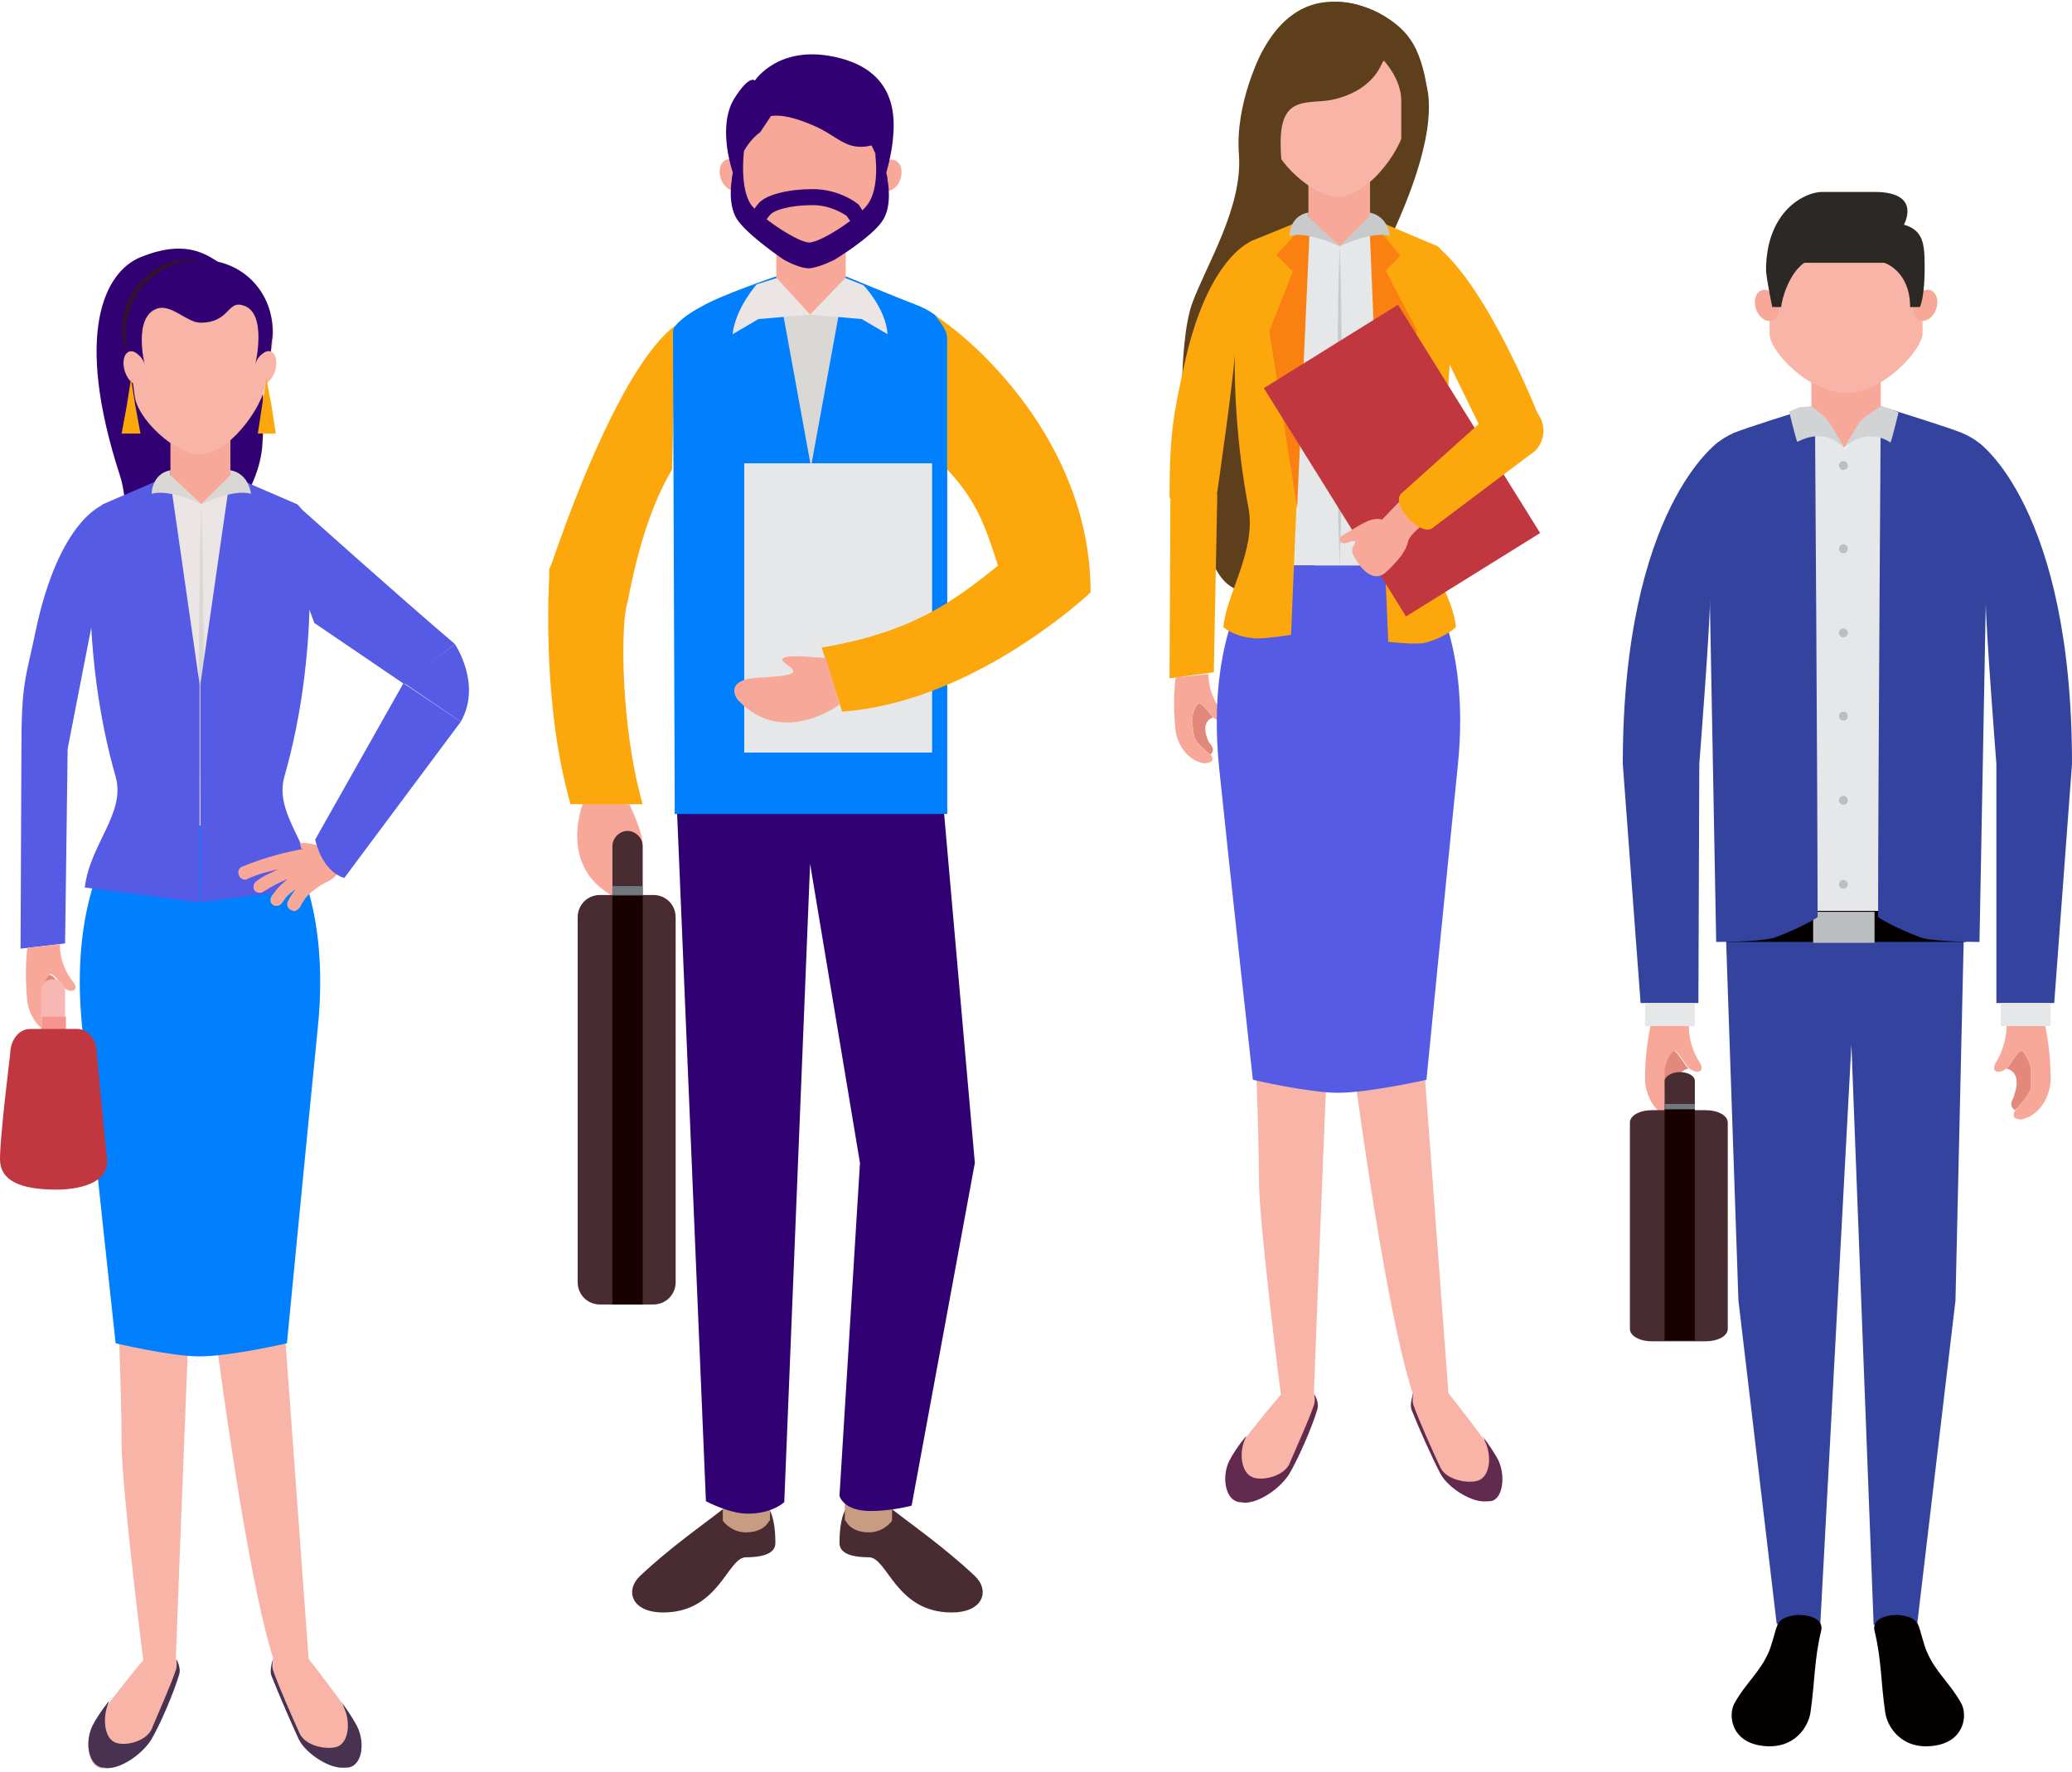 <svg width="408" height="349" viewBox="0 0 408 349" fill="none" xmlns="http://www.w3.org/2000/svg"><path d="M280.885 16.735c2.051 8.198-2.734 21.347-8.203 32.448-4.615 9.222 10.083 24.591-1.88 41.669-11.964 17.078-10.938 26.129-21.535 26.129-8.887 0-9.912-3.587-13.501-14.858-3.931-11.442-3.76-34.838-1.026-42.352 2.735-7.514 9.913-18.786 9.229-29.203-.854-10.246 4.444-20.151 4.444-20.151s7.52-13.833 20.167-9.052c10.767 3.928 11.109 10.588 12.305 15.37z" fill="#5E3F1C"/><path d="M246.875 47.304s-9.058 2.562-13.844 25.275c-1.88 8.88-2.734 12.467-2.734 25.446h9.229s3.76-25.617 3.76-30.399c.342-14.174 3.589-20.322 3.589-20.322z" fill="#FCA70C"/><path d="M239.013 132.378l-8.716 1.196.171-36.205h9.229l-.684 35.009z" fill="#FCA70C"/><path d="M238.329 148.602l-.341-.342c-1.709-1.366-2.735-2.391-2.906-3.586-.171-.854-.171-1.537-.342-2.562-.171-1.024.684-3.586 1.368-3.586.683 0 2.221 2.049 2.563 2.562 0 0 .171 0 .171.17-.854.342-2.393 1.366-.854 4.782.341.512 1.538 1.537.341 2.562z" fill="#E2877C"/><path d="M231.493 133.403s-.683 4.44 0 10.588c.342 2.391 2.222 5.806 5.64 6.319.342 0 1.368-.171 1.538-.513.171-.341.171-.854-.683-1.537-1.709-1.366-2.735-2.391-2.906-3.586-.171-.854-.171-1.537-.341-2.562-.171-1.024.683-3.586 1.367-3.586.683 0 2.222 2.049 2.563 2.562 1.368 1.366 3.248.683 2.051-.854-3.076-3.757-2.734-7.514-2.734-7.514l-6.495.683z" fill="#F7A898"/><path d="M283.791 49.354c-4.101-1.879-14.014-6.49-14.014-6.49h-12.135s-7.178 3.928-11.28 5.807c0 0-5.127 20.493-2.05 33.3 2.905 12.468 3.93 29.374 3.93 29.374h30.593s-.684-17.077 3.247-29.031c5.469-16.224 1.709-32.96 1.709-32.96z" fill="#E6E7E8"/><path d="M269.777 42.864l-5.982 5.636-6.153-5.636V32.79h12.135v10.075z" fill="#F7A898"/><path d="M276.442 25.787c-1.026 4.44-7.349 12.979-12.989 12.979-4.786 0-12.647-7.002-12.989-11.784 0 0-1.197-8.368-1.367-11.1-.513-8.197 7.178-15.028 14.356-15.028s15.211 6.66 14.698 15.028c-.171 2.903-1.026 7.172-1.709 9.905z" fill="#F8B4A7"/><path d="M271.315 42.01s4.614-9.051 4.614-12.125V19.809c0-4.27-3.418-7.855-3.418-7.855-.513 0-1.196 5.294-9.4 7.514-4.956 1.366-10.938-1.366-10.938 8.538 0 4.611.684 9.905 3.076 13.492 0 0-9.741-5.465-9.741-21.518.17-4.099 4.614-19.64 16.919-19.64 8.888 0 18.629 5.978 18.629 19.81 0 7.857-2.905 19.64-9.741 21.86z" fill="#5E3F1C"/><path d="M279.86 202.368l5.298 71.213c.171 1.879-.683 3.074-2.221 3.586-1.368.513-3.76-.341-4.444-1.878-4.444-12.637-9.742-47.305-12.989-72.921h14.356zM261.573 202.709s-2.051 49.696-2.905 72.922c0 2.049-4.102 4.952-6.324 0 0 0-4.443-34.497-4.443-43.377 0-9.393-.855-29.545-.855-29.545h14.527z" fill="#F8B4A7"/><path d="M279.006 111.345h-30.764c-1.367 1.537-10.767 13.491-8.203 39.62 2.393 23.226 6.665 61.65 6.665 61.65s10.938 2.562 16.749 2.562c6.153 0 17.433-2.562 17.433-2.562s3.76-38.254 6.152-61.65c2.735-26.129-6.836-38.083-8.032-39.62z" fill="#555BE4"/><path d="M258.838 274.437s.171 1.537 0 2.391c-1.196 3.415-4.614 11.271-6.494 14.345-1.367 2.22-6.665 5.465-9.058 4.44-2.051-.854-2.564-4.782-1.196-7.855 1.538-3.074 10.254-13.321 10.254-13.321h6.494z" fill="#F8B4A7"/><path d="M258.839 274.606c0 .342.17 1.537-.171 2.221-.855 2.561-3.248 7.855-4.786 11.442-1.196 2.561-5.64 3.415-7.349 2.561-2.051-.854-2.734-4.782-1.196-7.856v-.17c-1.538 1.878-2.735 3.757-3.247 4.781-1.539 3.074-.855 7.173 1.367 8.027.342.171.513.171.854.171 2.564.683 7.179-2.05 9.4-5.294 1.88-3.074 4.615-9.393 5.64-12.809.513-1.537-.512-3.074-.512-3.074z" fill="#622A4E"/><path d="M278.151 274.266s-.171 1.537 0 2.391c1.196 3.415 4.614 11.271 6.494 14.345 1.368 2.22 6.666 5.465 9.059 4.44 2.05-.854 2.734-4.782 1.196-7.856s-9.742-13.32-9.742-13.32h-7.007z" fill="#F8B4A7"/><path d="M295.071 287.586c-.513-1.025-1.709-2.903-3.247-4.952.171.341.512.683.512 1.024 1.539 3.074 1.026 7.002-1.196 7.856-1.88.683-6.323 0-7.52-2.562-1.538-3.244-4.273-9.392-5.298-12.295-.342-.854 0-2.391 0-2.391s-.854 2.22-.342 3.415c1.367 3.416 3.931 9.222 5.64 12.467 1.538 2.903 6.324 5.806 9.058 5.465.513 0 1.026 0 1.368-.171 1.88-.854 2.392-4.782 1.025-7.856z" fill="#622A4E"/><path d="M269.777 42.863l13.33 5.636s1.368 1.024 1.88 3.586c.342 1.879 2.735 25.104-4.443 49.696-2.051 7.173 5.127 13.15 6.152 21.688 0 0-1.709 1.879-5.981 3.074-1.88.513-7.349-.17-7.349-.17l-3.589-83.51zM257.642 42.864l-11.28 4.61s-1.367 1.025-1.88 3.587c-.341 1.879-3.589 22.884 1.368 49.013 1.538 8.368-4.444 17.077-4.957 23.396 0 0 1.88 1.878 6.153 2.22 1.709.171 7.178-.683 7.178-.683l3.418-82.143z" fill="#FCA70C"/><path d="M269.606 42.863l6.153 7.514-2.906 2.904 6.153 11.783-7.007 34.838-2.393-57.039zM257.984 43.034l-6.665 7.172 3.247 3.245-4.615 11.783 5.469 34.839 2.564-57.04z" fill="#F98011"/><path d="M263.795 48.5s6.323-3.075 9.912-2.05c0 0-.341-3.928-4.101-4.611v.854l-5.811 5.806zM263.795 48.5s-6.324-3.074-9.913-2.05c0 0 0-3.927 3.76-4.61v.854l6.153 5.806z" fill="#C8CACB"/><path d="M263.795 48.5c.171 5.294.342 10.417.342 15.71l.17 15.712-.17 15.712c0 5.294-.171 10.417-.342 15.711-.171-5.294-.342-10.417-.342-15.711l-.171-15.712.171-15.711c0-5.294.171-10.417.342-15.712z" fill="#C8CACB"/><path d="M275.277 60.01l-26.409 16.424 27.996 44.947 26.408-16.424-27.995-44.946z" fill="#C0373F"/><path d="M303.274 82.654c1.197 2.904-.171 6.148-3.076 7.344-2.905 1.195-6.153-.171-7.349-3.074L285.5 71.895c-.513-.853-3.418-24.079-2.564-23.396 10.255 8.197 20.338 34.155 20.338 34.155z" fill="#FCA70C"/><path d="M285.5 99.903l-5.469-5.806-7.862 8.197c-.684-.17-1.709-.17-2.905.342-1.88.854-2.735 1.537-4.786 2.732-1.196.683-.683 1.879.684 1.537 0 0 1.538-.683 1.709-.17 0 .17-.171.512-.342.683-.342.683-.342 1.024-.171 1.537.684 1.707 3.589 6.318 6.495 3.757.854-.683 2.222-2.22 2.905-3.074.513-.683 1.196-1.708 1.538-3.074.684-2.562 8.204-6.66 8.204-6.66z" fill="#F7A898"/><path d="M282.253 103.831c-2.222 2.22-8.546-4.44-6.324-6.66l18.287-16.395a5.677 5.677 0 0 1 8.033 0 5.666 5.666 0 0 1 0 8.027l-19.996 15.028z" fill="#FCA70C"/><path d="M114.805 158.18s-5.085 12.445 6.137 18.405c1.578.876 4.559.876 3.332-4.558-1.228-5.433-1.754-8.063-.176-7.011 1.754 1.052 2.806 2.279 2.28-.175-.526-2.454-2.455-6.486-2.455-6.486l-9.118-.175z" fill="#F8A899"/><path d="M123.572 118.567c2.104-11.043 4.91-19.631 8.767-26.117l.702-28.395c-8.066 5.96-17.009 25.416-24.374 46.8l-.526 1.227v1.402c0 .876-1.578 24.714 4.209 44.871h14.203c-4.384-15.249-4.384-35.757-2.981-39.788z" fill="#FCA70C"/><path d="M166.532 297.176s-1.227 1.577-1.227 6.66c0 2.279 2.981 2.805 5.786 2.805 3.682 0 5.261 10.867 16.307 10.867 6.313 0 7.54-4.382 4.559-7.186-5.961-5.609-12.274-9.991-16.307-13.146h-9.118z" fill="#492B32"/><path d="M166.532 299.455s.877 2.278 4.559 2.278c2.981 0 4.559-2.278 4.559-2.278v-7.538h-9.293v7.538h.175z" fill="#C79C81"/><path d="M151.452 297.176s1.228 1.577 1.228 6.66c0 2.279-2.981 2.805-5.787 2.805-3.682 0-5.26 10.867-16.307 10.867-6.312 0-7.54-4.382-4.559-7.186 5.962-5.609 12.274-9.991 16.307-13.146h9.118z" fill="#492B32"/><path d="M151.453 299.455s-.877 2.278-4.56 2.278c-2.98 0-4.559-2.278-4.559-2.278v-7.538h9.294v7.538h-.175z" fill="#C79C81"/><path d="M185.294 153.272h-52.253l5.962 142.327s4.559 2.454 8.241 2.454c4.91 0 7.189-2.278 7.189-2.278l5.085-125.676 9.82 58.894-4.033 65.555s.701 2.979 6.137 2.979c4.208 0 8.066-1.051 8.066-1.051l12.449-67.483-6.663-75.721z" fill="#310072"/><path d="M186.522 160.284v-93.95c0-2.98-2.631-4.732-5.261-5.959-4.559-1.753-14.729-5.96-14.729-5.96h-13.677s-10.871 3.681-14.729 5.96c-2.63 1.402-5.261 2.98-5.261 5.96v93.774h53.657v.175z" fill="#DAD8D5"/><path d="M186.521 160.284v-93.95c0-2.98-2.63-4.732-5.26-5.959-4.559-1.753-14.729-5.96-14.729-5.96l-6.839 37.51-6.838-37.51s-10.872 3.681-14.729 5.96c-2.63 1.402-5.611 3.506-5.611 4.908l.35 95.001h53.656z" fill="#007FFF"/><path d="M166.532 54.591l-7.014 7.362-6.663-7.362v-6.66h13.677v6.66z" fill="#F8A899"/><path d="M174.773 40.043c0 2.98-7.54 11.744-15.08 11.744-7.364 0-15.079-8.239-15.079-11.744V28.825c0-8.413 6.838-15.074 15.079-15.074 8.417 0 15.08 6.836 15.08 15.074v11.218z" fill="#F8A899"/><path d="M177.312 35.257c.556-1.652.04-3.316-1.154-3.717-1.193-.401-2.611.612-3.167 2.264-.556 1.651-.039 3.315 1.154 3.717 1.194.4 2.612-.613 3.167-2.264zM145.081 37.41c1.193-.4 1.71-2.065 1.154-3.716-.555-1.652-1.973-2.665-3.166-2.264-1.193.401-1.71 2.065-1.155 3.717.556 1.651 1.974 2.665 3.167 2.264z" fill="#F8A899"/><path d="M159.518 61.952l7.014-7.186 3.507 1.402s4.384 4.557 4.734 9.64l-5.085-2.98-10.17-.876zM159.518 61.952l-6.663-7.186-3.858 1.227s-4.208 4.732-4.734 9.815l5.085-2.98 10.17-.876z" fill="#ECE5E5"/><path d="M144.438 34.434s1.578-5.785 5.261-8.414l2.104-3.155s2.279-.7 7.715 1.578c5.436 2.103 6.839 5.433 12.099 4.206 0 0 2.279 4.558 2.63 6.31 0 0 1.228-3.856 1.578-7.537.351-3.68 1.052-12.97-10.345-15.95-11.924-3.155-16.833 4.382-16.833 4.382s-1.053-1.227-4.033 3.506c-2.105 3.33-2.28 8.939 0 15.6" fill="#310072"/><path d="M174.773 35.485c0-2.279-2.454-5.258-2.454-5.258s1.052 6.835-1.579 10.166c-2.279 2.98-9.293 7.361-11.397 7.361-2.104 0-9.118-4.557-11.398-7.361-2.455-3.506-1.402-11.043-1.402-11.043s-2.455 3.856-2.455 6.135c0 0-.877 4.732 1.052 7.712 2.104 3.155 9.118 7.888 9.118 7.888s2.981 1.752 5.085 1.752c2.104-.175 5.085-1.752 5.085-1.752s7.189-4.382 9.293-7.537c2.105-2.98 1.052-8.063 1.052-8.063z" fill="#310072"/><path d="M168.285 44.775l-1.578-2.279c-.526-.35-3.156-2.103-6.663-2.103-4.734 0-7.54 1.051-8.241 1.753-.877.876-1.754 2.453-1.754 2.453l-2.805-1.402s1.052-1.928 2.279-3.33c1.578-1.578 5.787-2.63 10.521-2.63 5.26 0 8.767 2.805 8.943 2.98l.175.176 1.753 2.804-2.63 1.578z" fill="#310072"/><path d="M183.541 91.224h-36.999v56.965h36.999V91.224z" fill="#E6E7E8"/><path d="M165.831 140.126c26.302-1.928 48.921-23.487 48.921-23.487 0-30.148-24.022-50.48-30.685-54.512 0 0 2.455 2.63 2.455 4.382V92.45c5.435 5.784 7.364 10.517 9.994 18.93-9.118 7.362-17.184 13.146-34.718 16.126l4.033 12.62z" fill="#FCA70C"/><path d="M165.305 138.724s-11.047 8.414-19.814-.701c-1.228-1.227-2.105-4.206 3.506-4.557 5.612-.35 8.242-.526 6.839-1.928-1.578-1.227-2.981-1.928-.351-2.279 2.455-.175 7.189.351 7.189.351l2.631 9.114z" fill="#F8A899"/><path d="M126.553 177.46c0 1.578-1.403 2.98-2.981 2.98-1.578 0-2.981-1.402-2.981-2.98v-10.867c0-1.577 1.403-2.98 2.981-2.98 1.578 0 2.981 1.403 2.981 2.98v10.867z" fill="#492B32"/><path d="M120.591 174.481v2.804c0 1.578 1.403 2.98 2.981 2.98 1.578 0 2.981-1.402 2.981-2.98v-2.804h-5.962z" fill="#71787D"/><path d="M133.041 252.479c0 2.454-1.929 4.382-4.384 4.382h-10.521c-2.455 0-4.384-1.928-4.384-4.382v-71.864c0-2.454 1.929-4.382 4.384-4.382h10.521c2.455 0 4.384 1.928 4.384 4.382v71.864z" fill="#492B32"/><path d="M126.553 176.41h-5.962v80.453h5.962V176.41z" fill="#180001"/><path d="M20.576 99.295s-8.939 2.579-13.661 25.443c-1.855 8.939-2.699 9.627-2.699 22.692h9.108l4.722-24.239c.169-14.441 2.53-23.896 2.53-23.896zM12.818 185.766l-8.77 1.032.169-39.368h9.107l-.506 38.336z" fill="#555BE4"/><path d="M11.975 202.098c0-.172-.169-.172-.337-.344-1.687-1.375-2.699-2.407-2.867-3.61-.17-.86-.17-1.547-.338-2.579-.168-1.031.675-3.61 1.35-3.61.674 0 2.192 2.063 2.53 2.579.168.172.168.172.337.172-.844.172-2.362 1.375-.844 4.813.169.516 1.518 1.375.169 2.579z" fill="#E3887B"/><path d="M5.397 186.626s-.674 4.47 0 10.659c.338 2.406 2.024 5.844 5.566 6.36.337 0 1.35-.172 1.518-.516.168-.515.168-.859-.675-1.547-1.686-1.375-2.698-2.406-2.867-3.61-.169-.859-.169-1.547-.337-2.578-.169-1.032.674-3.611 1.349-3.611.675 0 2.192 2.063 2.53 2.579 1.35 1.375 3.204.688 2.024-.859-3.036-3.783-2.699-7.565-2.699-7.565l-6.409.688z" fill="#F8A899"/><path d="M42.84 51.505c-2.7-1.72-6.747-4.298-15.18-.86-7.084 2.922-13.155 14.956-4.048 42.977 2.53 7.908.844 23.208-3.035 31.46 0 0 29.009-18.395 31.032-36.789 1.012-11.862-.674-31.631-8.77-36.789z" fill="#310072"/><path d="M59.368 100.155c-4.048-1.89-13.83-6.532-13.83-6.532H33.563s-7.083 3.953-11.131 5.844c0 0-5.06 20.63-2.024 33.523 2.867 12.549 3.88 29.568 3.88 29.568h30.189s-.675-17.191 3.204-29.224c5.397-16.332 1.687-33.179 1.687-33.179z" fill="#ECE5E5"/><path d="M39.635 99.295c.168 5.33.337 10.487.337 15.816l.169 15.816-.17 15.815c0 5.33-.168 10.487-.336 15.816-.169-5.329-.338-10.486-.338-15.816l-.168-15.815.168-15.816c0-5.329.169-10.486.338-15.816z" fill="#DAD8D5"/><path d="M45.369 93.623l-5.734 5.673-6.072-5.673V83.48h11.806v10.143z" fill="#F8A899"/><path d="M52.115 76.431c-1.012 4.47-7.252 13.066-12.818 13.066-4.722 0-12.48-7.049-12.818-11.862 0 0-1.18-8.424-1.349-11.174-.506-8.252 7.084-15.128 14.167-15.128 7.084 0 15.01 6.704 14.505 15.128-.337 2.922-1.18 7.22-1.687 9.97zM55.489 254.187l5.228 71.686c.169 1.891-.675 3.094-2.193 3.61-1.349.516-3.71-.344-4.385-1.891-4.385-12.721-9.613-47.619-12.818-73.405H55.49zM37.442 254.53s-2.024 50.026-2.867 73.405c0 2.063-4.048 4.986-6.24 0 0 0-4.386-34.726-4.386-43.665 0-9.455-.843-29.74-.843-29.74h14.336z" fill="#F9B4A8"/><path d="M54.477 162.558h-30.19c-1.35 1.547-10.794 13.581-8.095 39.883 2.36 23.38 6.577 62.06 6.577 62.06s10.794 2.578 16.529 2.578c6.071 0 17.203-2.578 17.203-2.578s3.71-38.508 6.071-62.06c2.699-26.302-6.746-38.336-8.095-39.883z" fill="#007FFF"/><path d="M34.744 326.732s.168 1.548 0 2.407c-1.18 3.438-4.554 11.346-6.41 14.441-1.349 2.234-6.577 5.501-8.938 4.469-2.024-.859-2.699-4.813-1.18-7.908 1.517-3.094 10.119-13.409 10.119-13.409h6.409z" fill="#F9B4A8"/><path d="M34.743 326.732c0 .344.17 1.548-.168 2.235-.843 2.579-3.205 7.908-4.723 11.518-1.18 2.579-5.565 3.438-7.252 2.579-2.024-.86-2.53-4.814-1.18-7.908v-.172c-1.518 1.891-2.699 3.782-3.205 4.814-1.518 3.094-.843 7.22 1.35 8.079.337.172.505.172.843.172 2.53.688 7.083-2.063 9.276-5.329 1.855-3.094 4.553-9.455 5.565-12.893.506-1.375-.506-3.095-.506-3.095z" fill="#493151"/><path d="M53.802 326.561s-.169 1.547 0 2.406c1.18 3.438 4.554 11.346 6.409 14.441 1.35 2.235 6.578 5.501 8.939 4.469 2.024-.859 2.698-4.813 1.18-7.907-1.517-3.095-9.613-13.409-9.613-13.409h-6.915z" fill="#F9B4A8"/><path d="M70.33 339.97c-.506-1.032-1.686-2.923-3.204-4.986.168.344.506.688.506 1.032 1.518 3.094 1.012 7.048-1.18 7.907-1.856.688-6.241 0-7.422-2.578-1.518-3.266-4.216-9.455-5.228-12.378-.337-.859 0-2.406 0-2.406s-.843 2.234-.337 3.438c1.349 3.438 3.879 9.283 5.397 12.549 1.518 2.923 6.24 5.845 8.938 5.501.507 0 1.012 0 1.35-.172 2.192-.859 2.698-4.813 1.18-7.907z" fill="#493151"/><path d="M45.37 93.622l13.155 5.673s1.349 1.032 1.855 3.61c.337 1.891 2.698 25.271-4.385 50.026-2.024 7.22 5.06 13.237 6.071 21.832l-22.6 2.923v-42.978l5.903-41.086zM33.394 93.623L20.24 99.296s-1.35 1.032-1.855 3.61c-.337 1.891-2.699 25.271 4.385 50.026 2.024 7.22-5.06 13.237-6.072 21.832l22.6 2.923v-42.978l-5.903-41.086z" fill="#555BE4"/><path d="M39.635 99.294s6.24-3.094 9.782-2.063c0 0-.338-3.953-4.048-4.641v1.031l-5.734 5.673zM39.635 99.296s-6.24-3.094-9.782-2.063c0 0 0-3.954 3.71-4.641v1.031l6.072 5.673z" fill="#DAD8D5"/><path opacity=".7" d="M39.298 51.16c-4.386.688-8.265 2.923-10.963 6.19-1.35 1.718-2.193 3.61-2.867 5.672a10.186 10.186 0 0 0-.506 3.267c-.169 1.203-.169 2.234.168 3.266-.674-.86-.843-2.235-1.012-3.266-.168-1.204-.168-2.407 0-3.439.338-2.406 1.35-4.641 2.868-6.532 1.517-1.891 3.373-3.438 5.565-4.298 2.193-.86 4.554-1.203 6.747-.86z" fill="#391617"/><path d="M39.466 51.16c-8.601 0-15.179 7.22-14.673 15.3 0 .688 0 1.72.675 2.923.674 0 2.36.172 3.035 2.407 0 0-2.36-9.283 2.362-11.002 2.867-1.032 5.903 2.75 8.601 2.75 5.734 0 5.228-4.298 8.264-3.438 5.06 1.203 2.53 11.69 2.53 11.69.675-2.407 2.361-2.407 3.036-2.407.169-1.203.169-2.235.337-2.922.675-8.08-5.228-15.3-14.167-15.3z" fill="#310072"/><path d="M54.141 73.125c.595-1.8.218-3.553-.841-3.917-1.06-.364-2.4.8-2.995 2.6-.595 1.8-.218 3.553.841 3.917 1.06.364 2.4-.8 2.995-2.6zM27.586 75.757c1.06-.364 1.436-2.118.842-3.917-.595-1.8-1.936-2.964-2.995-2.6-1.06.364-1.436 2.117-.841 3.917.594 1.8 1.935 2.963 2.994 2.6z" fill="#F9B4A8"/><path d="M52.452 85.372h-1.686l.843-5.501.843-5.33 1.012 5.33.844 5.5h-1.856zM25.805 85.372H23.95l1.011-5.501.844-5.33.843 5.33 1.012 5.5h-1.855z" fill="#FCA70C"/><path d="M12.819 203.815c0 1.375-1.012 2.407-2.362 2.407-1.349 0-2.36-1.032-2.36-2.407v-8.595c0-1.376 1.011-2.407 2.36-2.407 1.35 0 2.362 1.031 2.362 2.407v8.595z" fill="#F9B7B3"/><path d="M8.265 200.205v3.61c0 1.375 1.012 2.407 2.361 2.407 1.35 0 2.361-1.032 2.361-2.407v-3.61H8.265z" fill="#F6958F"/><path d="M21.083 228.227c.506 4.985-6.072 6.017-9.951 6.017C3.71 234.244 0 232.353 0 228.227c0-4.642 2.024-20.801 2.024-20.801 0-2.579 1.687-4.814 3.88-4.814h9.276c2.192 0 3.879 2.063 3.879 4.814 0 0 1.518 16.159 2.024 20.801z" fill="#C0373F"/><path d="M58.693 99.64s19.733 17.706 30.864 27.161l-9.95 7.908-17.71-12.034c0-.172-7.42-18.05-3.204-23.036z" fill="#555BE4"/><path d="M89.557 126.801s5.397 7.908 1.18 15.3l-11.13-7.564 9.95-7.736z" fill="#555BE4"/><path d="M65.27 166.513c-.337 0-8.432.343-17.54 4.125-.674.172-1.012 1.032-.674 1.719.168.516.674.86 1.18.86.169 0 .338 0 .506-.172 2.361-1.031 3.88-1.375 6.072-1.891-1.687.86-2.53 1.032-4.385 2.407-.506.344-.675 1.203-.337 1.719.168.344.674.516 1.011.516.17 0 .506 0 .675-.172 2.193-1.376 3.036-1.719 4.891-2.579-1.35 1.203-1.855 1.547-3.204 3.438-.338.516-.338 1.376.337 1.719.169.172.506.172.675.172.337 0 .843-.172 1.012-.515 1.18-1.719 1.349-1.719 2.698-2.751-.675 1.032-.843 1.032-1.518 2.407-.337.687 0 1.375.675 1.719.168 0 .337.172.506.172.506 0 .843-.344 1.18-.688.506-1.031.506-.859 1.012-1.719.506-.859 2.867-2.751 4.554-3.438 1.687-.86 2.361-2.235 2.361-2.235.844-2.235-.843-4.985-1.686-4.813z" fill="#F8A899"/><path d="M62.74 166.512s-2.192-.688-3.71-.516l.338 1.203s2.53-.172 3.373-.516v-.171z" fill="#F8A899"/><path d="M79.438 134.538l-17.372 30.771s1.18 6.189 5.734 7.564l22.938-30.771-11.3-7.564z" fill="#555BE4"/><path d="M387.157 183.558l4.554-92.062c0-2.79-2.452-4.533-5.08-5.58-4.379-1.743-16.815-5.579-16.815-5.579l-6.48 8.02-6.481-8.02s-11.385 3.488-15.238 5.58c-2.453 1.395-5.43 3.313-5.43 4.533l4.554 93.108h46.416z" fill="#E6E7E8"/><path d="M362.985 92.542c.484 0 .876-.39.876-.871a.874.874 0 0 0-.876-.872.874.874 0 0 0-.876.872c0 .481.392.871.876.871zM362.985 108.932c.484 0 .876-.39.876-.872a.874.874 0 0 0-.876-.872.874.874 0 0 0-.876.872c0 .482.392.872.876.872zM362.985 125.497a.874.874 0 0 0 .876-.872.874.874 0 0 0-.876-.872.874.874 0 0 0-.876.872c0 .481.392.872.876.872zM362.985 141.886c.484 0 .876-.39.876-.872a.873.873 0 0 0-.876-.871.873.873 0 0 0-.876.871c0 .482.392.872.876.872zM362.985 158.45c.484 0 .876-.39.876-.872a.873.873 0 0 0-.876-.871.873.873 0 0 0-.876.871c0 .482.392.872.876.872zM362.985 175.015a.874.874 0 0 0 .876-.872.874.874 0 0 0-.876-.872.874.874 0 0 0-.876.872c0 .481.392.872.876.872z" fill="#BCBEC0"/><path d="M339.69 179.373l2.627 76.718 7.532 63.641s1.226.523 4.729.523 3.853-.349 3.853-.349l6.131-114.205 4.379 114.205s.35.349 3.853.349 4.729-.523 4.729-.523l7.532-63.641 1.751-76.718H339.69z" fill="#34439E"/><path d="M387.157 185.476l.175-6.103H339.69l.35 6.103h47.117z" fill="#040000"/><path d="M369.115 179.548H357.03v6.102h12.085v-6.102z" fill="#BCBEC0"/><path d="M386.281 85.22c-3.153-1.221-11.035-3.662-15.939-5.231 0 0-.526 78.461-.526 100.605 0 0 2.803 1.918 8.408 4.01 2.627.872 11.56.872 11.56.872l1.752-94.328c.175-2.964-2.453-4.708-5.255-5.928zM341.441 85.22c3.153-1.221 11.035-3.662 15.939-5.231 0 0 .526 78.461.526 100.605 0 0-2.803 1.918-8.407 4.01-2.628.872-11.561.872-11.561.872l-1.751-94.328c0-2.964 2.627-4.708 5.254-5.928z" fill="#34439E"/><path d="M370.342 80.163l-7.181 8.02-6.481-8.02v-6.626h13.662v6.626z" fill="#F8A899"/><path d="M378.574 65.691c0 2.965-7.532 11.683-15.064 11.683-7.356 0-15.063-8.195-15.063-11.683V54.532c0-8.369 6.831-14.994 15.063-14.994 8.408 0 15.064 6.8 15.064 14.995V65.69z" fill="#F8B4A7"/><path d="M381.267 60.838c.556-1.643.04-3.298-1.152-3.698-1.192-.4-2.608.609-3.164 2.251-.556 1.643-.04 3.299 1.152 3.698 1.192.4 2.608-.608 3.164-2.251zM348.932 63.101c1.192-.4 1.707-2.055 1.152-3.697-.556-1.643-1.972-2.65-3.164-2.251-1.192.4-1.708 2.055-1.152 3.697.556 1.643 1.972 2.65 3.164 2.251z" fill="#F8A899"/><path d="M350.024 319.907c-.526 1.22-1.051 3.836-1.752 5.405-1.751 4.01-4.379 5.928-6.656 9.938-1.401 2.267-.875 7.846 5.605 8.544 6.306.697 8.933-4.01 9.284-6.626.875-5.928.7-10.287 2.101-16.041.526-2.266-2.101-3.138-4.554-3.138-1.751.174-3.328.523-4.028 1.918zM377.698 319.907c.525 1.22 1.051 3.836 1.751 5.405 1.752 4.01 4.379 5.928 6.656 9.938 1.401 2.267.876 7.846-5.605 8.544-6.305.697-8.933-4.01-9.283-6.626-.876-5.928-.701-10.287-2.102-16.041-.525-2.266 2.102-3.138 4.554-3.138 1.752.174 3.328.523 4.029 1.918z" fill="#040000"/><path d="M338.464 86.962s-18.917 12.903-18.917 63.467h15.063s2.102-26.851 2.102-32.256c0-16.041 1.752-31.21 1.752-31.21zM334.435 197.506H323.05l-3.503-47.077h15.063l-.175 47.077z" fill="#34439E"/><path d="M330.757 218.604c-.175-.174-.175-.349-.351-.349-1.576-1.743-2.802-3.138-2.802-4.533v-2.964c0-1.046 1.226-3.836 1.927-3.836.7 0 2.102 2.615 2.627 3.138l.35.349c-1.051.174-2.977 1.221-1.576 5.231.175.697 1.401 1.918-.175 2.964z" fill="#E3887B"/><path d="M325.327 200.645s-1.401 4.882-1.401 11.856c0 2.616 1.576 6.8 5.43 7.847.35.174 1.576 0 1.751-.349.175-.523.175-.872-.525-1.744-1.577-1.743-2.803-3.138-2.803-4.533v-2.964c0-1.046 1.226-3.836 1.927-3.836.701 0 2.102 2.615 2.627 3.138 1.401 1.57 3.503 1.221 2.452-.697-2.977-4.533-2.101-8.718-2.101-8.718h-7.357z" fill="#F8A899"/><path d="M333.734 197.506h-9.808v4.533h9.808v-4.533z" fill="#E6E7E8"/><path d="M389.609 87.137S408 99.865 408 150.43h-14.888s-2.102-26.851-2.102-32.256c-.175-16.041-1.401-31.036-1.401-31.036zM393.112 197.507h11.385L408 150.43h-14.888v47.077z" fill="#34439E"/><path d="M396.79 218.605c.176-.174.176-.349.351-.349 1.576-1.743 2.802-3.138 2.802-4.533v-2.964c0-1.046-1.226-3.836-1.927-3.836-.7 0-2.101 2.615-2.627 3.138l-.35.349c1.051.174 2.977 1.221 1.576 5.231 0 .697-1.401 1.918.175 2.964z" fill="#E3887B"/><path d="M402.395 200.646s1.401 4.882 1.401 11.856c0 2.616-1.576 6.8-5.43 7.847-.35.174-1.576 0-1.751-.349-.175-.523-.175-.872.525-1.744 1.577-1.743 2.803-3.138 2.803-4.533v-2.964c0-1.046-1.226-3.836-1.927-3.836-.701 0-2.102 2.615-2.627 3.138-1.401 1.57-3.503 1.221-2.452-.697 2.802-4.533 2.101-8.718 2.101-8.718h7.357z" fill="#F8A899"/><path d="M403.796 197.507h-9.808v4.534h9.808v-4.534z" fill="#E6E7E8"/><path d="M363.161 88.184s1.226-2.267 2.803-4.708c.875-1.395 3.152-2.615 4.378-3.487 0 0 .876.174 1.402.349.525.174 2.102.871 2.102.871s-1.227 5.057-1.577 5.928c.175.175-4.379-3.487-9.108 1.047z" fill="#D1D3D4"/><path d="M363.161 88.184s-1.226-2.267-2.803-4.708c-.876-1.395-2.452-2.615-3.678-3.487 0 0-1.752.174-2.277.174-.526.175-2.102.872-2.102.872s1.226 5.056 1.576 5.928c0 .349 4.554-3.313 9.284 1.22z" fill="#D1D3D4"/><path d="M348.973 60.46h1.751c.176-1.743 1.577-6.625 4.554-8.717h15.764s5.08 1.569 5.08 8.718h1.927c.875-2.093 1.05-6.452.875-10.462-.175-2.79-.875-4.882-4.028-5.754 0 0 3.678-6.451-5.78-6.451h-10.334c-3.328 0-11.035 3.662-11.035 15.518.175 2.092 1.226 7.149 1.226 7.149z" fill="#2C2825"/><path d="M333.734 219.127c0 .872-1.401 1.744-2.978 1.744-1.576 0-2.977-.698-2.977-1.744v-6.277c0-.872 1.401-1.744 2.977-1.744 1.577 0 2.978.698 2.978 1.744v6.277z" fill="#492B32"/><path d="M327.779 217.384v1.569c0 .872 1.401 1.744 2.977 1.744 1.577 0 2.978-.698 2.978-1.744v-1.569h-5.955z" fill="#71787D"/><path d="M340.215 261.67c0 1.395-1.927 2.441-4.379 2.441h-10.509c-2.452 0-4.379-1.046-4.379-2.441v-40.625c0-1.395 1.927-2.441 4.379-2.441h10.509c2.452 0 4.379 1.046 4.379 2.441v40.625z" fill="#492B32"/><path d="M333.734 218.43h-5.955v45.507h5.955V218.43z" fill="#180001"/></svg>
